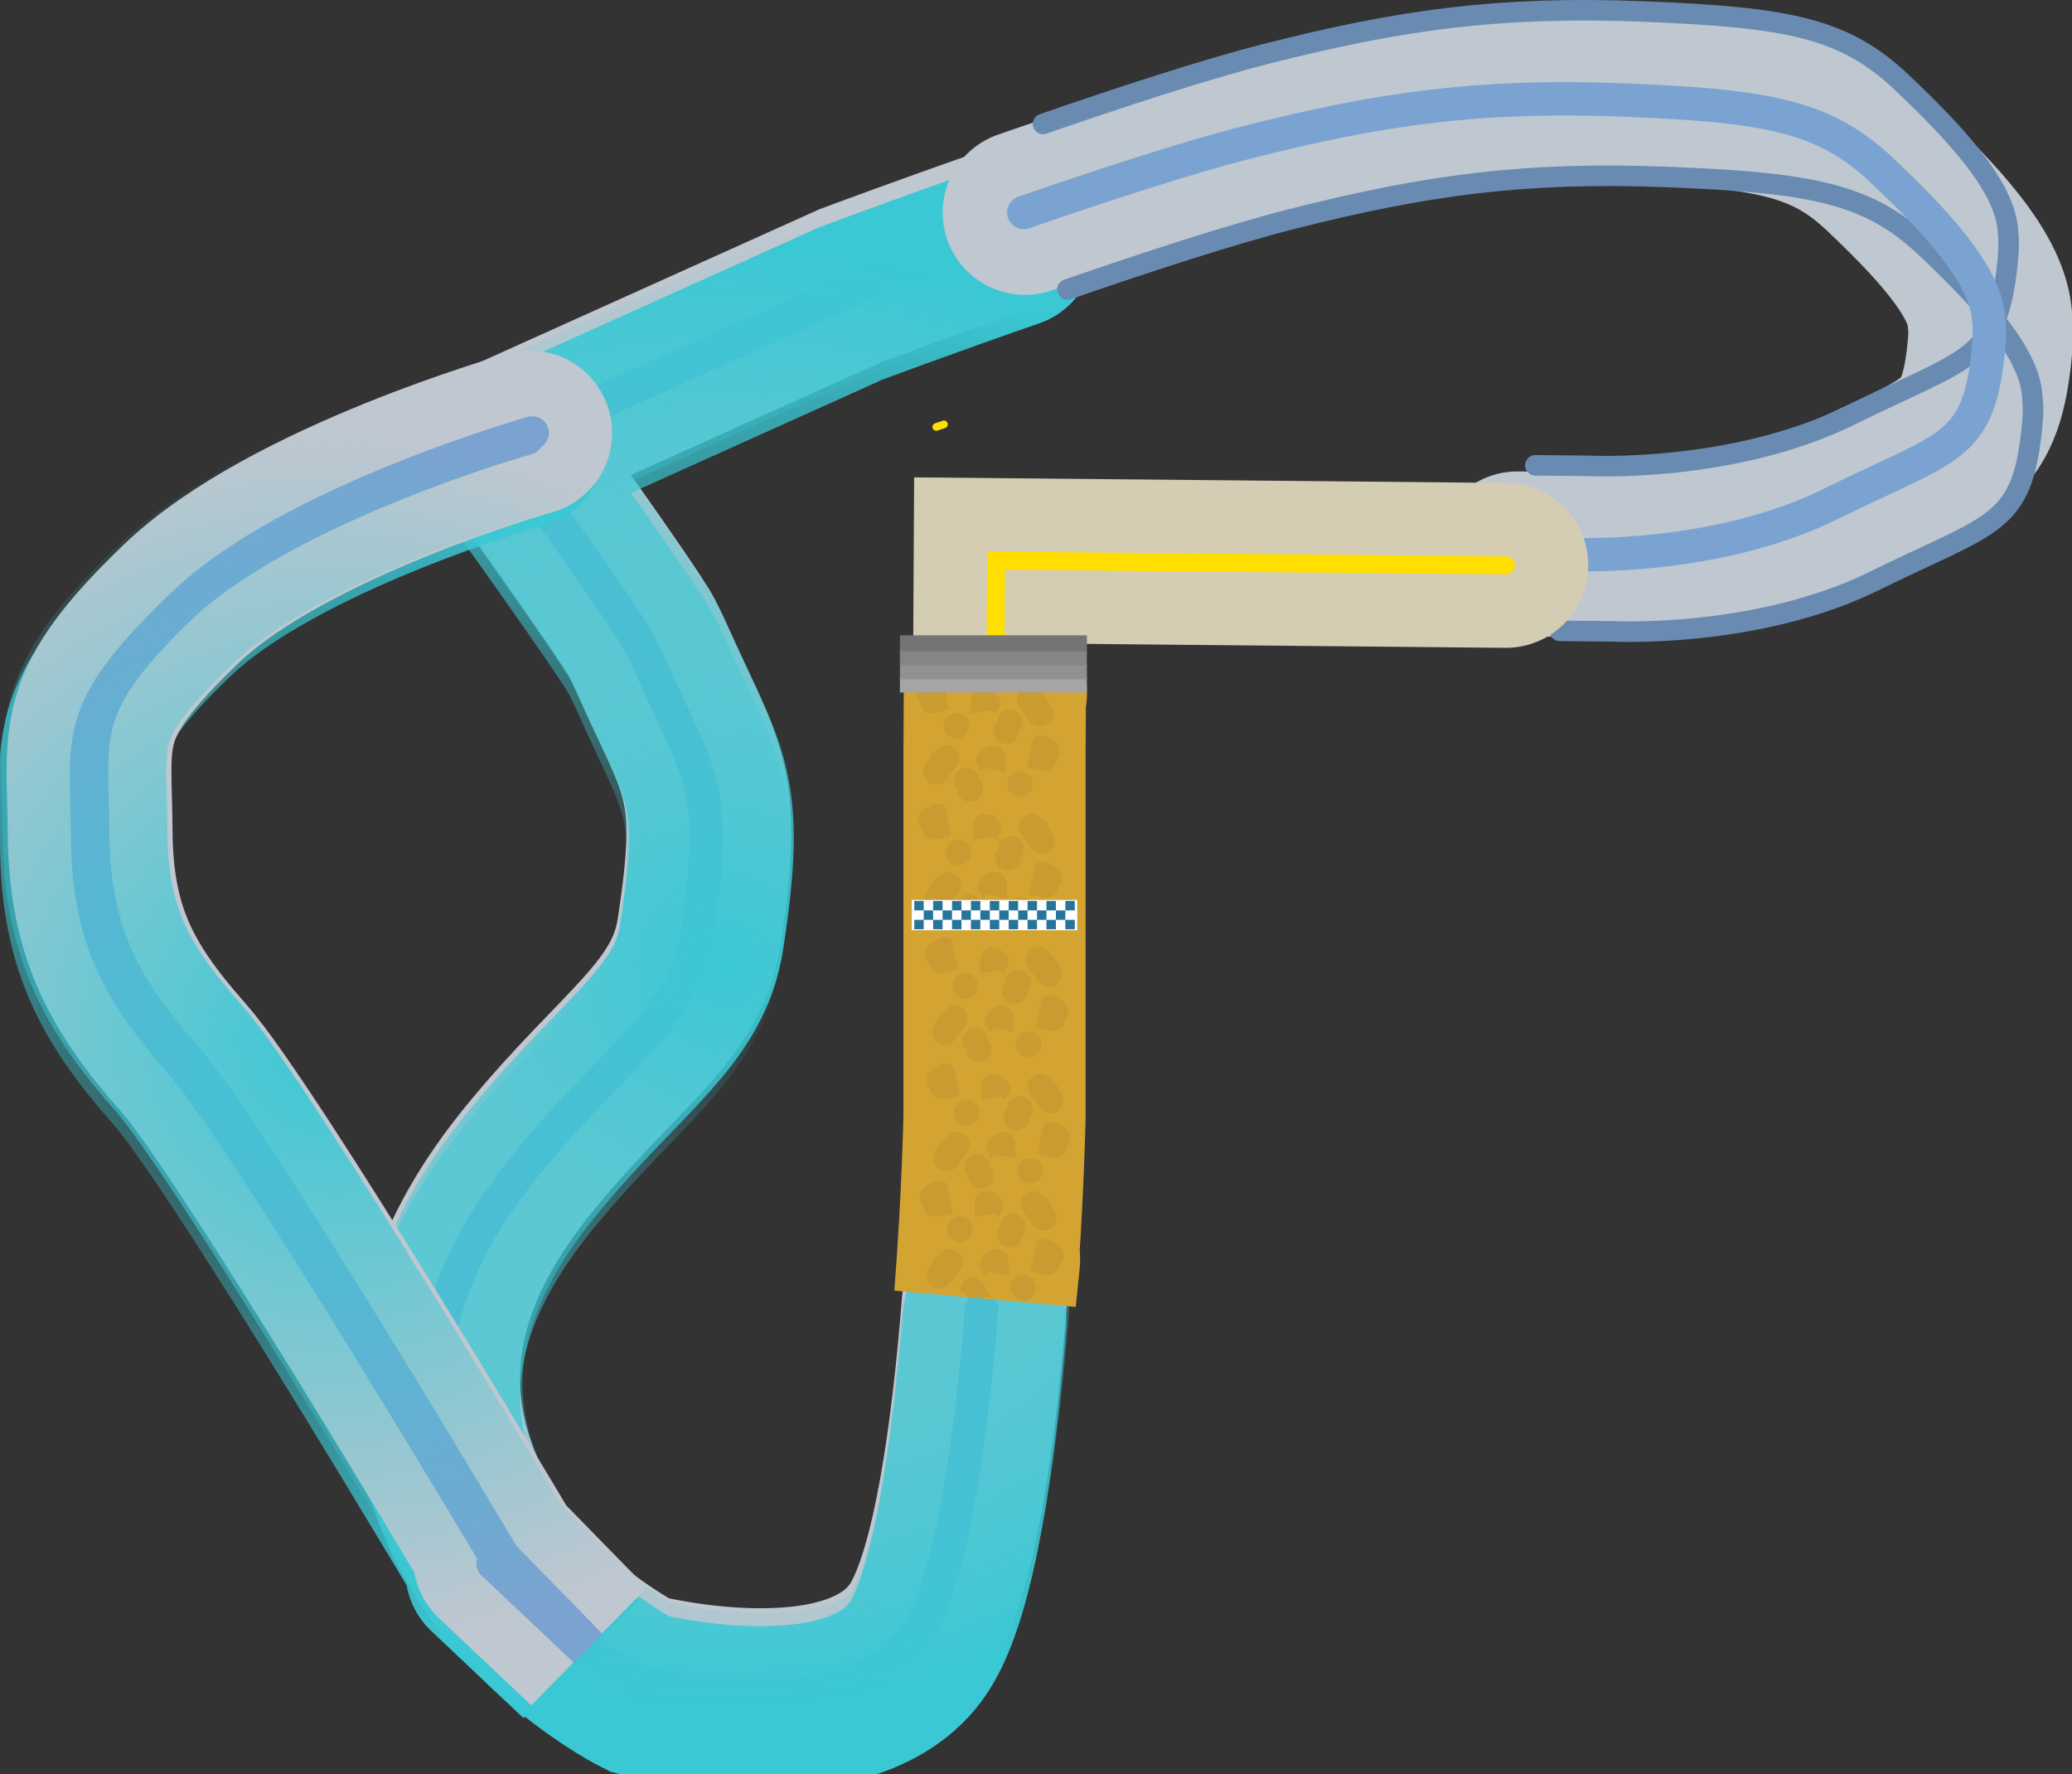 <svg version="1.1" xmlns="http://www.w3.org/2000/svg" xmlns:xlink="http://www.w3.org/1999/xlink" width="403.803" height="345.657" viewBox="0,0,403.803,345.657"><rect x="0" y="0" width="403.803" height="345.657" fill="#333333" stroke="none"/><defs><radialGradient cx="187.886" cy="190.043" r="142.554" gradientUnits="userSpaceOnUse" id="color-1"><stop offset="0" stop-color="#3ac8d4"/><stop offset="1" stop-color="#3ac8d4" stop-opacity="0"/></radialGradient><radialGradient cx="187.386" cy="192.543" r="142.554" gradientUnits="userSpaceOnUse" id="color-2"><stop offset="0" stop-color="#3ac8d4" stop-opacity="0"/><stop offset="1" stop-color="#3ac8d4"/></radialGradient><radialGradient cx="110.557" cy="207.153" r="118.122" gradientUnits="userSpaceOnUse" id="color-3"><stop offset="0" stop-color="#3ac8d4" stop-opacity="0"/><stop offset="1" stop-color="#3ac8d4"/></radialGradient><radialGradient cx="111.057" cy="204.653" r="118.122" gradientUnits="userSpaceOnUse" id="color-4"><stop offset="0" stop-color="#3ac8d4"/><stop offset="1" stop-color="#3ac8d4" stop-opacity="0"/></radialGradient></defs><g transform="translate(-46.098,-2.171)"><g data-paper-data="{&quot;isPaintingLayer&quot;:true}" fill-rule="nonzero" stroke-linejoin="miter" stroke-miterlimit="10" stroke-dasharray="" stroke-dashoffset="0" style="mix-blend-mode: normal"><path d="M237.9,256.138c-1.89,23.932 -5.615,52.904 -12.839,63.629c-13.147,19.52 -54.306,9 -54.306,9c0,0 -24.717,-12.235 -35.03,-37.073c-10.314,-24.838 -0.873,-46.265 14,-64.33c17.215,-20.91 30.214,-28.031 32.633,-43.708c4.544,-29.449 0.626,-31.034 -9.159,-53.03c-0.718,-1.613 -1.149,-2.508 -1.947,-4.083c-2.396,-4.723 -26.646,-38.425 -26.646,-38.425l67.288,-30.311c0,0 14.25,-5.343 31.491,-11.318" fill="none" stroke="#bfc7d0" stroke-width="32.125" stroke-linecap="round"/><path d="M237.4,257.138c-1.89,23.932 -5.615,52.904 -12.839,63.629c-13.147,19.52 -54.306,9 -54.306,9c0,0 -24.717,-12.235 -35.03,-37.073c-10.314,-24.838 -0.873,-46.265 14,-64.33c17.215,-20.91 30.214,-28.031 32.633,-43.708c4.544,-29.449 0.626,-31.034 -9.159,-53.03c-0.718,-1.613 -1.149,-2.508 -1.947,-4.083c-2.396,-4.723 -26.646,-38.425 -26.646,-38.425l67.288,-30.311c0,0 14.25,-5.343 31.491,-11.318" fill="none" stroke="#7ba3d1" stroke-width="6.5" stroke-linecap="round"/><path d="M238.4,257.138c-1.89,23.932 -5.615,52.904 -12.839,63.629c-13.147,19.52 -54.306,9 -54.306,9c0,0 -24.717,-12.235 -35.03,-37.073c-10.314,-24.838 -0.873,-46.265 14,-64.33c17.215,-20.91 30.214,-28.031 32.633,-43.708c4.544,-29.449 0.626,-31.034 -9.159,-53.03c-0.718,-1.613 -1.149,-2.508 -1.947,-4.083c-2.396,-4.723 -26.646,-38.425 -26.646,-38.425l67.288,-30.311c0,0 14.25,-5.343 31.491,-11.318" fill="none" stroke="url(#color-1)" stroke-width="32.125" stroke-linecap="round"/><g fill="none" stroke-width="32.125" stroke-linecap="round"><path d="M237.9,259.638c-1.89,23.932 -5.615,52.904 -12.839,63.629c-13.147,19.52 -54.306,9 -54.306,9c0,0 -24.717,-12.235 -35.03,-37.073c-10.314,-24.838 -0.873,-46.265 14,-64.33c17.215,-20.91 30.214,-28.031 32.633,-43.708c4.544,-29.449 0.626,-31.034 -9.159,-53.03c-0.718,-1.613 -1.149,-2.508 -1.947,-4.083c-2.396,-4.723 -26.646,-38.425 -26.646,-38.425l67.288,-30.311c0,0 14.25,-5.343 31.491,-11.318" stroke="url(#color-2)"/><path d="M141.166,308.274l18,17l-17.021,-17.4c0,0 -49.259,-82.979 -61.789,-97.113c-12.53,-14.134 -18.083,-25.008 -18.196,-44.189c-0.113,-19.181 -3.128,-24.171 17.676,-44.189c20.803,-20.018 67.984,-33.352 67.984,-33.352" stroke="url(#color-3)"/></g><path d="M142.666,305.774l18,17l-17.021,-17.4c0,0 -49.259,-82.979 -61.789,-97.113c-12.53,-14.134 -18.083,-25.008 -18.196,-44.189c-0.113,-19.181 -3.128,-24.171 17.676,-44.189c20.803,-20.018 67.984,-33.352 67.984,-33.352" fill="none" stroke="#bfc7d0" stroke-width="32.125" stroke-linecap="round"/><path d="M142.166,306.774l18,17l-17.021,-17.4c0,0 -49.259,-82.979 -61.789,-97.113c-12.53,-14.134 -18.083,-25.008 -18.196,-44.189c-0.113,-19.181 -3.128,-24.171 17.676,-44.189c20.803,-20.018 67.984,-33.352 67.984,-33.352" fill="none" stroke="#7ba3d1" stroke-width="6.5" stroke-linecap="round"/><path d="M245.867,43.573c14.736,-5.1 31.566,-10.627 43.529,-13.669c26.134,-6.644 45.484,-9.356 73.582,-8.239c28.098,1.118 39.005,3.182 50.189,13.758c10.19,9.636 19.74,19.851 20.672,28.26c0.311,2.803 0.266,4.407 -0.033,7.211c-2.008,18.842 -7.588,18.07 -30.593,29.431c-23.005,11.361 -51.144,9.861 -51.144,9.861l-10.247,-0.097" fill="none" stroke="#bfc7d0" stroke-width="32.125" stroke-linecap="round"/><path d="M249.367,26.323c14.736,-5.1 31.566,-10.627 43.529,-13.669c26.134,-6.644 45.484,-9.356 73.582,-8.239c28.098,1.118 39.005,3.182 50.189,13.758c10.19,9.636 19.74,19.851 20.672,28.26c0.311,2.803 0.266,4.407 -0.033,7.211c-2.008,18.842 -7.588,18.07 -30.593,29.431c-23.005,11.361 -51.144,9.861 -51.144,9.861l-10.247,-0.097" fill="none" stroke="#698bb2" stroke-width="4" stroke-linecap="round"/><path d="M254.117,58.573c14.736,-5.1 31.566,-10.627 43.529,-13.669c26.134,-6.644 45.484,-9.356 73.582,-8.239c28.098,1.118 39.005,3.182 50.189,13.758c10.19,9.636 19.74,19.851 20.672,28.26c0.311,2.803 0.266,4.407 -0.033,7.211c-2.008,18.842 -7.588,18.07 -30.593,29.431c-23.005,11.361 -51.144,9.861 -51.144,9.861l-10.247,-0.097" fill="none" stroke="#698bb2" stroke-width="4" stroke-linecap="round"/><path d="M245.617,43.573c14.736,-5.1 31.566,-10.627 43.529,-13.669c26.134,-6.644 45.484,-9.356 73.582,-8.239c28.098,1.118 39.005,3.182 50.189,13.758c10.19,9.636 19.74,19.851 20.672,28.26c0.311,2.803 0.266,4.407 -0.033,7.211c-2.008,18.842 -7.588,18.07 -30.593,29.431c-23.005,11.361 -51.144,9.861 -51.144,9.861l-10.247,-0.097" fill="none" stroke="#7ba3d1" stroke-width="6.5" stroke-linecap="round"/><path d="M240.111,131.673l0.113,-20.275l99.346,0.938" fill="none" stroke="#d4cdb3" stroke-width="32.125" stroke-linecap="round"/><path d="M240.186,137.174l-0.177,-5.101l-0.092,16.601v71l0,0c0,0 -0.311,15.958 -1.827,35.356l0.763,-7.523" fill="none" stroke="#d4a433" stroke-width="35.5" stroke-linecap="round"/><g fill="#c99b30" stroke="none" stroke-width="0.5" stroke-linecap="butt"><path d="M229.906,134.527l1.22,5.839c-0.889,0.222 -1.778,0.444 -2.667,0.667c0,0 -2.425,0.606 -3.032,-1.819c-0.018,-0.071 -0.033,-0.141 -0.046,-0.209c-0.431,-0.449 -0.696,-1.059 -0.696,-1.73c0,-1.236 0.897,-2.262 2.075,-2.464c1.365,-1.47 3.145,-0.283 3.145,-0.283z"/><path d="M230.019,143.608c0,-1.381 1.119,-2.5 2.5,-2.5c1.381,0 2.5,1.119 2.5,2.5c0,1.381 -1.119,2.5 -2.5,2.5c-1.381,0 -2.5,-1.119 -2.5,-2.5z"/><path d="M239.115,140.453l-3.762,0.822c0,-0.889 0,-1.778 0,-2.667c0,0 0,-2.5 2.5,-2.5c1.142,0 1.763,0.522 2.1,1.089c1.573,0.965 0.939,2.868 0.939,2.868l-0.538,0.118c0,0.364 0,0.728 0,1.092z"/><path d="M239.686,144.608c0,-0.656 0.253,-1.254 0.667,-1.7c0.018,-1.365 1.13,-2.467 2.5,-2.467c1.381,0 2.5,1.119 2.5,2.5c0,0.656 -0.253,1.254 -0.667,1.7c-0.018,1.365 -1.13,2.467 -2.5,2.467c-1.381,0 -2.5,-1.119 -2.5,-2.5z"/><path d="M245.353,136.608c2,-1.5 3.5,0.5 3.5,0.5l0.207,0.276l0.63,0.317l1.312,2.295c0.223,0.374 0.351,0.811 0.351,1.278c0,1.381 -1.119,2.5 -2.5,2.5c-0.828,0 -1.563,-0.403 -2.017,-1.023l-1.983,-2.643c0,0 -1.5,-2 0.5,-3.5z"/><path d="M250.611,146.144c1.178,0.202 2.075,1.228 2.075,2.464c0,0.671 -0.265,1.281 -0.696,1.73c-0.013,0.068 -0.028,0.138 -0.046,0.209c-0.606,2.425 -3.032,1.819 -3.032,1.819c-0.889,-0.222 -1.778,-0.444 -2.667,-0.667l1.22,-5.839c0,0 1.781,-1.187 3.145,0.283z" data-paper-data="{&quot;index&quot;:null}"/><path d="M244.853,157.441c-1.381,0 -2.5,-1.119 -2.5,-2.5c0,-1.381 1.119,-2.5 2.5,-2.5c1.381,0 2.5,1.119 2.5,2.5c0,1.381 -1.119,2.5 -2.5,2.5z" data-paper-data="{&quot;index&quot;:null}"/><path d="M237.019,152.608c0,-0.364 0,-0.728 0,-1.092l-0.538,-0.118c0,0 -0.635,-1.904 0.939,-2.868c0.337,-0.567 0.957,-1.089 2.1,-1.089c2.5,0 2.5,2.5 2.5,2.5c0,0.889 0,1.778 0,2.667l-3.762,-0.822z" data-paper-data="{&quot;index&quot;:null}"/><path d="M235.186,158.441c-1.37,0 -2.482,-1.101 -2.5,-2.467c-0.414,-0.446 -0.667,-1.043 -0.667,-1.7c0,-1.381 1.119,-2.5 2.5,-2.5c1.37,0 2.482,1.101 2.5,2.467c0.414,0.446 0.667,1.043 0.667,1.7c0,1.381 -1.119,2.5 -2.5,2.5z" data-paper-data="{&quot;index&quot;:null}"/><path d="M232.519,151.441l-1.983,2.643c-0.455,0.62 -1.189,1.023 -2.017,1.023c-1.381,0 -2.5,-1.119 -2.5,-2.5c0,-0.467 0.128,-0.904 0.351,-1.278l1.312,-2.295l0.63,-0.317l0.207,-0.276c0,0 1.5,-2 3.5,-0.5c2,1.5 0.5,3.5 0.5,3.5z" data-paper-data="{&quot;index&quot;:null}"/></g><g fill="#c99b30" stroke="none" stroke-width="0.5" stroke-linecap="butt"><path d="M230.239,159.194l1.22,5.839c-0.889,0.222 -1.778,0.444 -2.667,0.667c0,0 -2.425,0.606 -3.032,-1.819c-0.018,-0.071 -0.033,-0.141 -0.046,-0.209c-0.431,-0.449 -0.696,-1.059 -0.696,-1.73c0,-1.236 0.897,-2.262 2.075,-2.464c1.365,-1.47 3.145,-0.283 3.145,-0.283z"/><path d="M230.353,168.274c0,-1.381 1.119,-2.5 2.5,-2.5c1.381,0 2.5,1.119 2.5,2.5c0,1.381 -1.119,2.5 -2.5,2.5c-1.381,0 -2.5,-1.119 -2.5,-2.5z"/><path d="M239.448,165.119l-3.762,0.822c0,-0.889 0,-1.778 0,-2.667c0,0 0,-2.5 2.5,-2.5c1.142,0 1.763,0.522 2.1,1.089c1.573,0.965 0.939,2.868 0.939,2.868l-0.538,0.118c0,0.364 0,0.728 0,1.092z"/><path d="M240.019,169.274c0,-0.656 0.253,-1.254 0.667,-1.7c0.018,-1.365 1.13,-2.467 2.5,-2.467c1.381,0 2.5,1.119 2.5,2.5c0,0.656 -0.253,1.254 -0.667,1.7c-0.018,1.365 -1.13,2.467 -2.5,2.467c-1.381,0 -2.5,-1.119 -2.5,-2.5z"/><path d="M245.686,161.274c2,-1.5 3.5,0.5 3.5,0.5l0.207,0.276l0.63,0.317l1.312,2.295c0.223,0.374 0.351,0.811 0.351,1.278c0,1.381 -1.119,2.5 -2.5,2.5c-0.828,0 -1.563,-0.403 -2.017,-1.023l-1.983,-2.643c0,0 -1.5,-2 0.5,-3.5z"/><path d="M250.945,170.81c1.178,0.202 2.075,1.228 2.075,2.464c0,0.671 -0.265,1.281 -0.696,1.73c-0.013,0.068 -0.028,0.138 -0.046,0.209c-0.606,2.425 -3.032,1.819 -3.032,1.819c-0.889,-0.222 -1.778,-0.444 -2.667,-0.667l1.22,-5.839c0,0 1.781,-1.187 3.145,0.283z" data-paper-data="{&quot;index&quot;:null}"/><path d="M245.186,182.108c-1.381,0 -2.5,-1.119 -2.5,-2.5c0,-1.381 1.119,-2.5 2.5,-2.5c1.381,0 2.5,1.119 2.5,2.5c0,1.381 -1.119,2.5 -2.5,2.5z" data-paper-data="{&quot;index&quot;:null}"/><path d="M237.353,177.274c0,-0.364 0,-0.728 0,-1.092l-0.538,-0.118c0,0 -0.635,-1.904 0.939,-2.868c0.337,-0.567 0.957,-1.089 2.1,-1.089c2.5,0 2.5,2.5 2.5,2.5c0,0.889 0,1.778 0,2.667l-3.762,-0.822z" data-paper-data="{&quot;index&quot;:null}"/><path d="M235.519,183.108c-1.37,0 -2.482,-1.101 -2.5,-2.467c-0.414,-0.446 -0.667,-1.043 -0.667,-1.7c0,-1.381 1.119,-2.5 2.5,-2.5c1.37,0 2.482,1.101 2.5,2.467c0.414,0.446 0.667,1.043 0.667,1.7c0,1.381 -1.119,2.5 -2.5,2.5z" data-paper-data="{&quot;index&quot;:null}"/><path d="M232.853,176.108l-1.983,2.643c-0.455,0.62 -1.189,1.023 -2.017,1.023c-1.381,0 -2.5,-1.119 -2.5,-2.5c0,-0.467 0.128,-0.904 0.351,-1.278l1.312,-2.295l0.63,-0.317l0.207,-0.276c0,0 1.5,-2 3.5,-0.5c2,1.5 0.5,3.5 0.5,3.5z" data-paper-data="{&quot;index&quot;:null}"/></g><g fill="#c99b30" stroke="none" stroke-width="0.5" stroke-linecap="butt"><path d="M231.573,185.194l1.22,5.839c-0.889,0.222 -1.778,0.444 -2.667,0.667c0,0 -2.425,0.606 -3.032,-1.819c-0.018,-0.071 -0.033,-0.141 -0.046,-0.209c-0.431,-0.449 -0.696,-1.059 -0.696,-1.73c0,-1.236 0.897,-2.262 2.075,-2.464c1.365,-1.47 3.145,-0.283 3.145,-0.283z"/><path d="M231.686,194.274c0,-1.381 1.119,-2.5 2.5,-2.5c1.381,0 2.5,1.119 2.5,2.5c0,1.381 -1.119,2.5 -2.5,2.5c-1.381,0 -2.5,-1.119 -2.5,-2.5z"/><path d="M240.781,191.119l-3.762,0.822c0,-0.889 0,-1.778 0,-2.667c0,0 0,-2.5 2.5,-2.5c1.142,0 1.763,0.522 2.1,1.089c1.573,0.965 0.939,2.868 0.939,2.868l-0.538,0.118c0,0.364 0,0.728 0,1.092z"/><path d="M241.353,195.274c0,-0.656 0.253,-1.254 0.667,-1.7c0.018,-1.365 1.13,-2.467 2.5,-2.467c1.381,0 2.5,1.119 2.5,2.5c0,0.656 -0.253,1.254 -0.667,1.7c-0.018,1.365 -1.13,2.467 -2.5,2.467c-1.381,0 -2.5,-1.119 -2.5,-2.5z"/><path d="M247.019,187.274c2,-1.5 3.5,0.5 3.5,0.5l0.207,0.276l0.63,0.317l1.312,2.295c0.223,0.374 0.351,0.811 0.351,1.278c0,1.381 -1.119,2.5 -2.5,2.5c-0.828,0 -1.563,-0.403 -2.017,-1.023l-1.983,-2.643c0,0 -1.5,-2 0.5,-3.5z"/><path d="M252.278,196.81c1.178,0.202 2.075,1.228 2.075,2.464c0,0.671 -0.265,1.281 -0.696,1.73c-0.013,0.068 -0.028,0.138 -0.046,0.209c-0.606,2.425 -3.032,1.819 -3.032,1.819c-0.889,-0.222 -1.778,-0.444 -2.667,-0.667l1.22,-5.839c0,0 1.781,-1.187 3.145,0.283z" data-paper-data="{&quot;index&quot;:null}"/><path d="M246.519,208.108c-1.381,0 -2.5,-1.119 -2.5,-2.5c0,-1.381 1.119,-2.5 2.5,-2.5c1.381,0 2.5,1.119 2.5,2.5c0,1.381 -1.119,2.5 -2.5,2.5z" data-paper-data="{&quot;index&quot;:null}"/><path d="M238.686,203.274c0,-0.364 0,-0.728 0,-1.092l-0.538,-0.118c0,0 -0.635,-1.904 0.939,-2.868c0.337,-0.567 0.957,-1.089 2.1,-1.089c2.5,0 2.5,2.5 2.5,2.5c0,0.889 0,1.778 0,2.667l-3.762,-0.822z" data-paper-data="{&quot;index&quot;:null}"/><path d="M236.853,209.108c-1.37,0 -2.482,-1.101 -2.5,-2.467c-0.414,-0.446 -0.667,-1.043 -0.667,-1.7c0,-1.381 1.119,-2.5 2.5,-2.5c1.37,0 2.482,1.101 2.5,2.467c0.414,0.446 0.667,1.043 0.667,1.7c0,1.381 -1.119,2.5 -2.5,2.5z" data-paper-data="{&quot;index&quot;:null}"/><path d="M234.186,202.108l-1.983,2.643c-0.455,0.62 -1.189,1.023 -2.017,1.023c-1.381,0 -2.5,-1.119 -2.5,-2.5c0,-0.467 0.128,-0.904 0.351,-1.278l1.312,-2.295l0.63,-0.317l0.207,-0.276c0,0 1.5,-2 3.5,-0.5c2,1.5 0.5,3.5 0.5,3.5z" data-paper-data="{&quot;index&quot;:null}"/></g><g fill="#c99b30" stroke="none" stroke-width="0.5" stroke-linecap="butt"><path d="M231.906,209.861l1.22,5.839c-0.889,0.222 -1.778,0.444 -2.667,0.667c0,0 -2.425,0.606 -3.032,-1.819c-0.018,-0.071 -0.033,-0.141 -0.046,-0.209c-0.431,-0.449 -0.696,-1.059 -0.696,-1.73c0,-1.236 0.897,-2.262 2.075,-2.464c1.365,-1.47 3.145,-0.283 3.145,-0.283z"/><path d="M232.019,218.941c0,-1.381 1.119,-2.5 2.5,-2.5c1.381,0 2.5,1.119 2.5,2.5c0,1.381 -1.119,2.5 -2.5,2.5c-1.381,0 -2.5,-1.119 -2.5,-2.5z"/><path d="M241.115,215.786l-3.762,0.822c0,-0.889 0,-1.778 0,-2.667c0,0 0,-2.5 2.5,-2.5c1.142,0 1.763,0.522 2.1,1.089c1.573,0.965 0.939,2.868 0.939,2.868l-0.538,0.118c0,0.364 0,0.728 0,1.092z"/><path d="M241.686,219.941c0,-0.656 0.253,-1.254 0.667,-1.7c0.018,-1.365 1.13,-2.467 2.5,-2.467c1.381,0 2.5,1.119 2.5,2.5c0,0.656 -0.253,1.254 -0.667,1.7c-0.018,1.365 -1.13,2.467 -2.5,2.467c-1.381,0 -2.5,-1.119 -2.5,-2.5z"/><path d="M247.353,211.941c2,-1.5 3.5,0.5 3.5,0.5l0.207,0.276l0.63,0.317l1.312,2.295c0.223,0.374 0.351,0.811 0.351,1.278c0,1.381 -1.119,2.5 -2.5,2.5c-0.828,0 -1.563,-0.403 -2.017,-1.023l-1.983,-2.643c0,0 -1.5,-2 0.5,-3.5z"/><path d="M252.611,221.477c1.178,0.202 2.075,1.228 2.075,2.464c0,0.671 -0.265,1.281 -0.696,1.73c-0.013,0.068 -0.028,0.138 -0.046,0.209c-0.606,2.425 -3.032,1.819 -3.032,1.819c-0.889,-0.222 -1.778,-0.444 -2.667,-0.667l1.22,-5.839c0,0 1.781,-1.187 3.145,0.283z" data-paper-data="{&quot;index&quot;:null}"/><path d="M246.853,232.774c-1.381,0 -2.5,-1.119 -2.5,-2.5c0,-1.381 1.119,-2.5 2.5,-2.5c1.381,0 2.5,1.119 2.5,2.5c0,1.381 -1.119,2.5 -2.5,2.5z" data-paper-data="{&quot;index&quot;:null}"/><path d="M239.019,227.941c0,-0.364 0,-0.728 0,-1.092l-0.538,-0.118c0,0 -0.635,-1.904 0.939,-2.868c0.337,-0.567 0.957,-1.089 2.1,-1.089c2.5,0 2.5,2.5 2.5,2.5c0,0.889 0,1.778 0,2.667l-3.762,-0.822z" data-paper-data="{&quot;index&quot;:null}"/><path d="M237.186,233.774c-1.37,0 -2.482,-1.101 -2.5,-2.467c-0.414,-0.446 -0.667,-1.043 -0.667,-1.7c0,-1.381 1.119,-2.5 2.5,-2.5c1.37,0 2.482,1.101 2.5,2.467c0.414,0.446 0.667,1.043 0.667,1.7c0,1.381 -1.119,2.5 -2.5,2.5z" data-paper-data="{&quot;index&quot;:null}"/><path d="M234.519,226.774l-1.983,2.643c-0.455,0.62 -1.189,1.023 -2.017,1.023c-1.381,0 -2.5,-1.119 -2.5,-2.5c0,-0.467 0.128,-0.904 0.351,-1.278l1.312,-2.295l0.63,-0.317l0.207,-0.276c0,0 1.5,-2 3.5,-0.5c2,1.5 0.5,3.5 0.5,3.5z" data-paper-data="{&quot;index&quot;:null}"/></g><path d="M230.573,232.679l1.22,5.839c-0.889,0.222 -1.778,0.444 -2.667,0.667c0,0 -2.425,0.606 -3.032,-1.819c-0.018,-0.071 -0.033,-0.141 -0.046,-0.209c-0.431,-0.449 -0.696,-1.059 -0.696,-1.73c0,-1.236 0.897,-2.262 2.075,-2.464c1.365,-1.47 3.145,-0.283 3.145,-0.283z" fill="#c99b30" stroke="none" stroke-width="0.5" stroke-linecap="butt"/><path d="M230.686,241.759c0,-1.381 1.119,-2.5 2.5,-2.5c1.381,0 2.5,1.119 2.5,2.5c0,1.381 -1.119,2.5 -2.5,2.5c-1.381,0 -2.5,-1.119 -2.5,-2.5z" fill="#c99b30" stroke="none" stroke-width="0.5" stroke-linecap="butt"/><path d="M239.781,238.604l-3.762,0.822c0,-0.889 0,-1.778 0,-2.667c0,0 0,-2.5 2.5,-2.5c1.142,0 1.763,0.522 2.1,1.089c1.573,0.965 0.939,2.868 0.939,2.868l-0.538,0.118c0,0.364 0,0.728 0,1.092z" fill="#c99b30" stroke="none" stroke-width="0.5" stroke-linecap="butt"/><path d="M240.353,242.759c0,-0.656 0.253,-1.254 0.667,-1.7c0.018,-1.365 1.13,-2.467 2.5,-2.467c1.381,0 2.5,1.119 2.5,2.5c0,0.656 -0.253,1.254 -0.667,1.7c-0.018,1.365 -1.13,2.467 -2.5,2.467c-1.381,0 -2.5,-1.119 -2.5,-2.5z" fill="#c99b30" stroke="none" stroke-width="0.5" stroke-linecap="butt"/><path d="M246.019,234.759c2,-1.5 3.5,0.5 3.5,0.5l0.207,0.276l0.63,0.317l1.312,2.295c0.223,0.374 0.351,0.811 0.351,1.278c0,1.381 -1.119,2.5 -2.5,2.5c-0.828,0 -1.563,-0.403 -2.017,-1.023l-1.983,-2.643c0,0 -1.5,-2 0.5,-3.5z" fill="#c99b30" stroke="none" stroke-width="0.5" stroke-linecap="butt"/><path d="M251.278,244.295c1.178,0.202 2.075,1.228 2.075,2.464c0,0.671 -0.265,1.281 -0.696,1.73c-0.013,0.068 -0.028,0.138 -0.046,0.209c-0.606,2.425 -3.032,1.819 -3.032,1.819c-0.889,-0.222 -1.778,-0.444 -2.667,-0.667l1.22,-5.839c0,0 1.781,-1.187 3.145,0.283z" data-paper-data="{&quot;index&quot;:null}" fill="#c99b30" stroke="none" stroke-width="0.5" stroke-linecap="butt"/><path d="M245.519,255.592c-1.381,0 -2.5,-1.119 -2.5,-2.5c0,-1.381 1.119,-2.5 2.5,-2.5c1.381,0 2.5,1.119 2.5,2.5c0,1.381 -1.119,2.5 -2.5,2.5z" data-paper-data="{&quot;index&quot;:null}" fill="#c99b30" stroke="none" stroke-width="0.5" stroke-linecap="butt"/><path d="M237.686,250.759c0,-0.364 0,-0.728 0,-1.092l-0.538,-0.118c0,0 -0.635,-1.904 0.939,-2.868c0.337,-0.567 0.957,-1.089 2.1,-1.089c2.5,0 2.5,2.5 2.5,2.5c0,0.889 0,1.778 0,2.667l-3.762,-0.822z" data-paper-data="{&quot;index&quot;:null}" fill="#c99b30" stroke="none" stroke-width="0.5" stroke-linecap="butt"/><path d="M236.034,255.047c0,0 -1.755,0.444 -1.773,-0.921c-0.414,-0.446 -1.031,0.138 -1.031,-0.518c0,-1.381 1.119,-2.5 2.5,-2.5c1.37,0 2.482,1.101 2.5,2.467c0.414,0.446 0.94,1.336 0.94,1.336z" data-paper-data="{&quot;index&quot;:null}" fill="#c99b30" stroke="none" stroke-width="0.5" stroke-linecap="butt"/><path d="M233.186,249.592l-1.983,2.643c-0.455,0.62 -1.189,1.023 -2.017,1.023c-1.381,0 -2.5,-1.119 -2.5,-2.5c0,-0.467 0.128,-0.904 0.351,-1.278l1.312,-2.295l0.63,-0.317l0.207,-0.276c0,0 1.5,-2 3.5,-0.5c2,1.5 0.5,3.5 0.5,3.5z" data-paper-data="{&quot;index&quot;:null}" fill="#c99b30" stroke="none" stroke-width="0.5" stroke-linecap="butt"/><path d="M223.791,177.524h32.25v5.9h-32.25z" fill="#ffffff" stroke="none" stroke-width="1" stroke-linecap="butt"/><g fill="#25759a" stroke="none" stroke-width="0" stroke-linecap="butt"><path d="M224.277,179.554v-1.84h1.84v1.84z"/><path d="M224.277,183.234v-1.84h1.84v1.84z"/><path d="M226.117,181.394v-1.84h1.84v1.84z"/><path d="M227.956,179.554v-1.84h1.84v1.84z"/><path d="M227.956,183.234v-1.84h1.84v1.84z"/><path d="M229.796,181.394v-1.84h1.84v1.84z"/><path d="M231.636,179.554v-1.84h1.84v1.84z"/><path d="M231.636,183.234v-1.84h1.84v1.84z"/><path d="M233.476,181.394v-1.84h1.84v1.84z"/><path d="M235.316,179.554v-1.84h1.84v1.84z"/><path d="M235.316,183.234v-1.84h1.84v1.84z"/><path d="M237.156,181.394v-1.84h1.84v1.84z"/><path d="M238.996,179.554v-1.84h1.84v1.84z"/><path d="M238.996,183.234v-1.84h1.84v1.84z"/><path d="M240.836,181.394v-1.84h1.84v1.84z"/><path d="M242.676,179.554v-1.84h1.84v1.84z"/><path d="M242.676,183.234v-1.84h1.84v1.84z"/><path d="M244.516,181.394v-1.84h1.84v1.84z"/><path d="M246.356,179.554v-1.84h1.84v1.84z"/><path d="M246.356,183.234v-1.84h1.84v1.84z"/><path d="M248.196,181.394v-1.84h1.84v1.84z"/><path d="M250.036,179.554v-1.84h1.84v1.84z"/><path d="M250.036,183.234v-1.84h1.84v1.84z"/><path d="M251.876,181.394v-1.84h1.84v1.84z"/><path d="M253.716,179.554v-1.84h1.84v1.84z"/><path d="M253.716,183.234v-1.84h1.84v1.84z"/></g><path d="M238.568,121.607v-7.25h2.75v7.25z" fill="none" stroke="#f1ee79" stroke-width="0" stroke-linecap="butt"/><path d="M228.568,85.357l1.5,-0.5" fill="none" stroke="#ffde00" stroke-width="1.5" stroke-linecap="round"/><path d="M240.111,131.673l0.113,-20.275l99.346,0.938" fill="none" stroke="#ffde00" stroke-width="3.5" stroke-linecap="round"/><g stroke="none" stroke-linecap="butt"><path d="M221.474,137.104v-3.143h36.427v3.143z" fill="#a5a5a5" stroke-width="NaN"/><path d="M221.49,134.533v-3.143h36.427v3.143z" fill="#919191" stroke-width="NaN"/><path d="M221.474,131.818v-3.143h36.427v3.143z" fill="#858585" stroke-width="NaN"/><path d="M221.49,129.104v-3.143h36.427v3.143z" fill="#747474" stroke-width="NaN"/></g><path d="M143.166,305.774l18,17l-17.021,-17.4c0,0 -49.259,-82.979 -61.789,-97.113c-12.53,-14.134 -18.083,-25.008 -18.196,-44.189c-0.113,-19.181 -3.128,-24.171 17.676,-44.189c20.803,-20.018 67.984,-33.352 67.984,-33.352" fill="none" stroke="#7ba3d1" stroke-width="6.5" stroke-linecap="round"/><path d="M141.666,305.774l18,17l-17.021,-17.4c0,0 -49.259,-82.979 -61.789,-97.113c-12.53,-14.134 -18.083,-25.008 -18.196,-44.189c-0.113,-19.181 -3.128,-24.171 17.676,-44.189c20.803,-20.018 67.984,-33.352 67.984,-33.352" fill="none" stroke="url(#color-4)" stroke-width="32.125" stroke-linecap="round"/></g></g></svg>